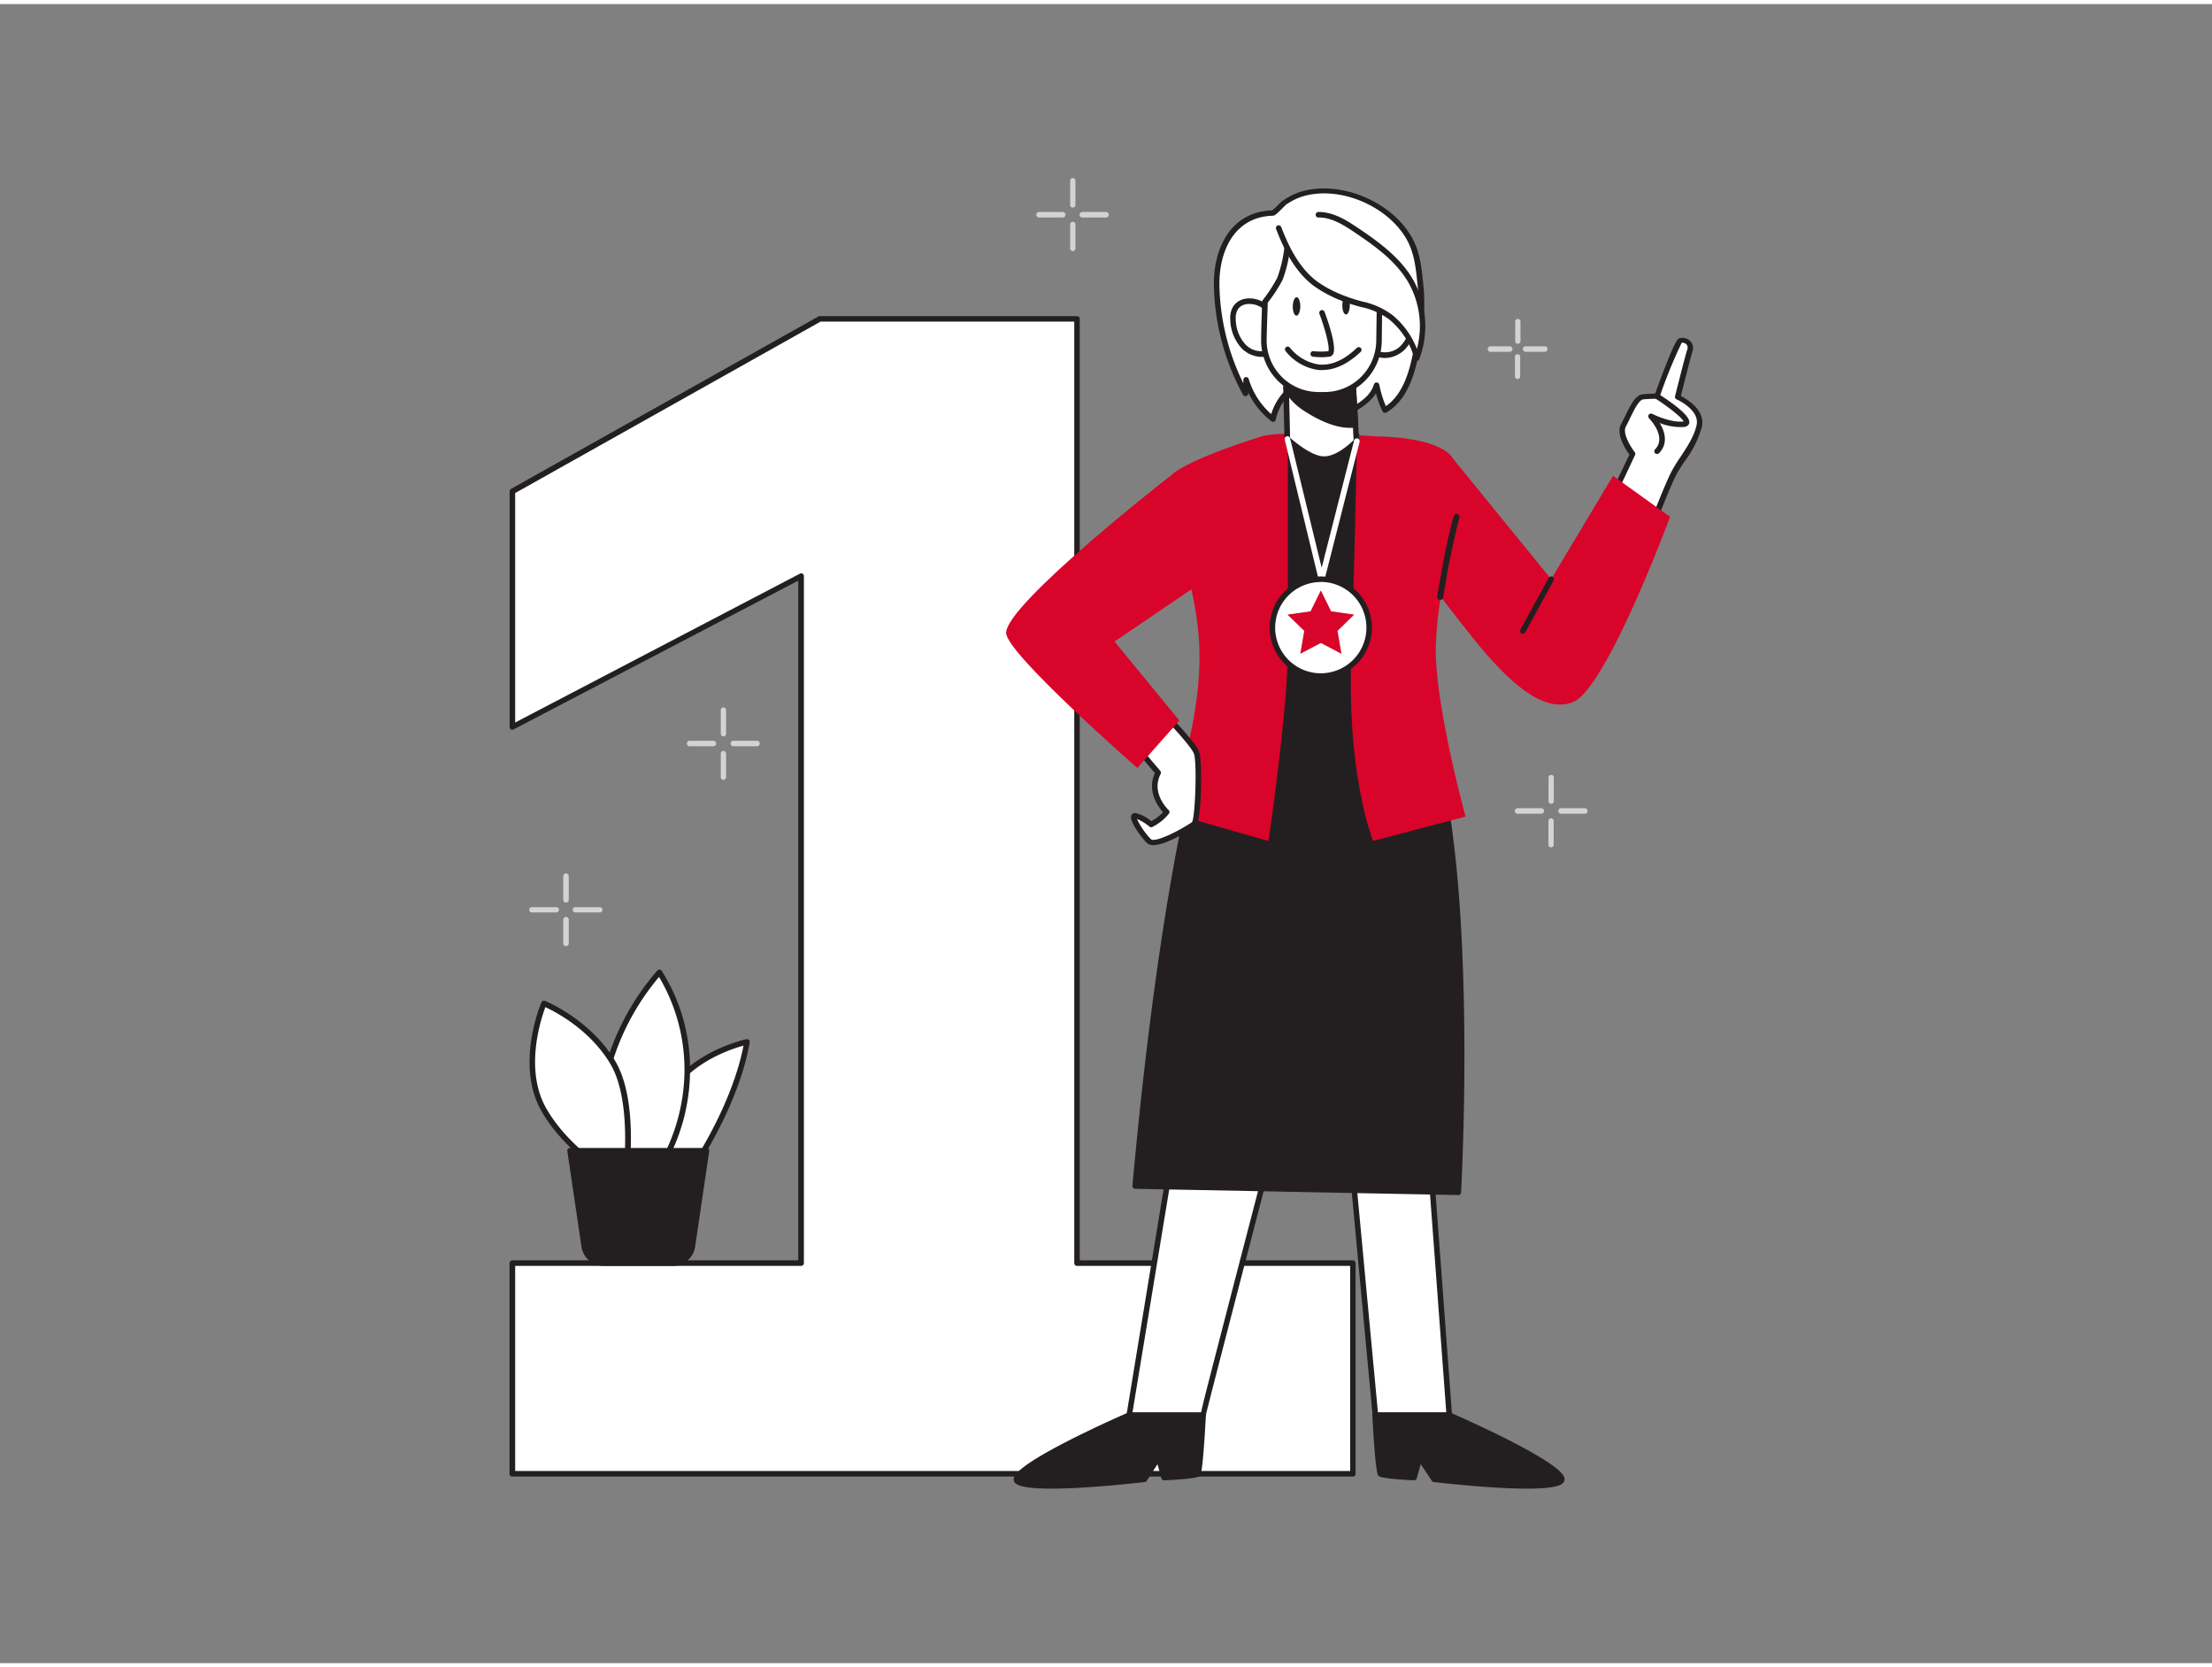 <svg xmlns="http://www.w3.org/2000/svg" viewBox="0 0 400 300" width="406" height="306" class="illustration styles_illustrationTablet__1DWOa"><rect x="0" y="0" width="400" height="300" fill="#808080" stroke="none"/><g id="_574_ranking_flatline" data-name="#574_ranking_flatline"><path d="M125.61,210s7.54-11.1,9.47-22.34c0,0-15.54,3.1-16.28,16.42C117.89,220.51,125.61,210,125.61,210Z" fill="#fff"></path><path d="M121.2,213.82a2.1,2.1,0,0,1-.7-.12c-1.8-.65-2.52-3.8-2.2-9.64.76-13.54,16.52-16.85,16.68-16.88a.45.45,0,0,1,.44.13.49.49,0,0,1,.15.44c-1.92,11.22-9.47,22.43-9.55,22.54h0C125.72,210.7,123.36,213.82,121.2,213.82Zm13.25-25.48c-3,.82-14.53,4.65-15.15,15.78-.38,6.9.8,8.37,1.54,8.64,1.38.49,3.66-2.09,4.36-3C125.42,209.39,132.39,199,134.45,188.34ZM125.61,210h0Z" fill="#231f20"></path><path d="M119.25,210.6a34.56,34.56,0,0,0,5-17.9,32.86,32.86,0,0,0-5-17.61,44.17,44.17,0,0,0-10.06,20.27c-2.22,12,2.39,20.86,6.22,18Z" fill="#fff"></path><path d="M113.94,214.43a3,3,0,0,1-1.62-.5c-3.12-2-5.33-9.47-3.63-18.66a45.12,45.12,0,0,1,10.19-20.52.51.51,0,0,1,.4-.16.49.49,0,0,1,.37.21,33,33,0,0,1,5.13,17.9,34.72,34.72,0,0,1-5.12,18.18.34.34,0,0,1-.12.12l-3.83,2.81A3,3,0,0,1,113.94,214.43Zm5.24-38.51a44.11,44.11,0,0,0-9.5,19.53c-1.61,8.66.4,15.89,3.17,17.64a1.89,1.89,0,0,0,2.27-.08l3.76-2.76a34.49,34.49,0,0,0,4.9-17.55A33,33,0,0,0,119.18,175.92Zm.07,34.68h0Z" fill="#231f20"></path><path d="M113,213.41s2.22-14.65-2.22-22-12.43-10.66-12.43-10.66-4.73,10.95,0,19.24S113,213.41,113,213.41Z" fill="#fff"></path><path d="M113,213.91a.46.46,0,0,1-.23-.06c-.41-.21-10.1-5.34-14.85-13.66s-.22-19.22,0-19.68a.5.5,0,0,1,.65-.26c.33.14,8.2,3.4,12.67,10.86s2.37,21.77,2.28,22.37a.52.52,0,0,1-.26.38A.64.64,0,0,1,113,213.91ZM98.62,181.38c-.81,2.16-3.84,11.31.17,18.32s11.57,11.62,13.81,12.91c.37-3,1.49-14.75-2.25-21S100.37,182.2,98.62,181.38Z" fill="#231f20"></path><polygon points="194.76 227.68 194.76 56.92 148.25 56.92 92.66 88.1 92.66 130.71 144.87 103.44 144.87 227.68 92.66 227.68 92.66 265.76 244.64 265.76 244.64 227.68 194.76 227.68" fill="#fff"></polygon><path d="M244.64,266.26h-152a.5.5,0,0,1-.5-.5V227.67a.51.51,0,0,1,.5-.5h51.71V104.26L92.89,131.15a.5.5,0,0,1-.49,0,.49.49,0,0,1-.24-.42V88.1a.51.51,0,0,1,.26-.44L148,56.48a.5.5,0,0,1,.24-.06h46.51a.5.5,0,0,1,.5.5V227.17h49.38a.5.5,0,0,1,.5.5v38.09A.5.5,0,0,1,244.64,266.26Zm-151.48-1h151V228.17H194.76a.5.5,0,0,1-.5-.5V57.42H148.38l-55.22,31v41.49L144.64,103a.5.5,0,0,1,.49,0,.5.5,0,0,1,.24.43V227.67a.5.5,0,0,1-.5.5H93.16Z" fill="#231f20"></path><polygon points="244.37 208.75 248.71 255.15 262.07 255.15 258.21 203.26 244.37 208.75" fill="#fff"></polygon><path d="M262.07,255.65H248.71a.51.51,0,0,1-.5-.45l-4.34-46.4a.5.5,0,0,1,.31-.51l13.84-5.5a.51.51,0,0,1,.45,0,.53.53,0,0,1,.24.39l3.86,51.89a.5.5,0,0,1-.5.54Zm-12.9-1h12.36L257.76,204l-12.86,5.11Z" fill="#231f20"></path><path d="M292,88.28l3.28-6.88s-2.66-3.37-1.64-5.21,2.11-5,3.52-5.13a24.3,24.3,0,0,1,2.54-.12s3.56-9.82,4.19-10.08a1.39,1.39,0,0,1,1.72,1.81c-.47,1.52-2.19,8.39-2.19,8.39s4.53,2,3.91,5.13-3.29,6.15-4.54,8.49S298.2,95.6,298.2,95.6Z" fill="#fff"></path><path d="M298.21,96.1a.49.49,0,0,1-.38-.17l-6.26-7.32a.49.49,0,0,1-.07-.54l3.15-6.61c-.65-.89-2.51-3.69-1.5-5.51.24-.43.49-1,.74-1.47.9-1.86,1.82-3.79,3.17-3.92,1-.1,1.79-.12,2.24-.12,3.53-9.71,4.12-9.95,4.34-10a2,2,0,0,1,1.93.43,1.82,1.82,0,0,1,.46,2c-.39,1.29-1.7,6.49-2.08,8,1.15.59,4.41,2.53,3.82,5.51a18.47,18.47,0,0,1-3.13,6.29c-.55.84-1.08,1.63-1.46,2.34-1.22,2.29-4.47,10.78-4.51,10.86a.5.5,0,0,1-.38.32Zm-5.67-7.9,5.5,6.44c.85-2.18,3.22-8.24,4.26-10.19A28,28,0,0,1,303.81,82c1.2-1.81,2.57-3.85,3-5.93.54-2.74-3.58-4.57-3.62-4.59a.49.49,0,0,1-.29-.58c.07-.28,1.73-6.89,2.2-8.41a.87.87,0,0,0-.18-1,1.1,1.1,0,0,0-.81-.26,90,90,0,0,0-4,9.81.49.49,0,0,1-.48.33,24.43,24.43,0,0,0-2.48.11c-.79.08-1.7,2-2.37,3.36-.26.55-.51,1.08-.76,1.53-.7,1.26.91,3.78,1.59,4.65a.47.47,0,0,1,.06.52Z" fill="#231f20"></path><path d="M212.21,206.51l-8,48.64h13.36c-.38,1,12.56-48.64,12.56-48.64Z" fill="#fff"></path><path d="M217.55,255.66H204.2a.49.49,0,0,1-.38-.18.52.52,0,0,1-.11-.4l8-48.64a.5.5,0,0,1,.49-.42h17.91a.49.49,0,0,1,.4.2.51.51,0,0,1,.09.43c-4.21,16.14-12.15,46.69-12.55,48.52a.5.5,0,0,1-.51.5Zm-12.76-1h12.42c.17-1,.69-3,1.78-7.23,1.17-4.56,2.75-10.64,4.32-16.72L229.48,207H212.64Z" fill="#231f20"></path><path d="M218.14,131.74s-7.49,22.52-12.87,82l58.43,1.13s3.26-56.58-5.17-82.41Z" fill="#231f20"></path><path d="M263.7,215.36h0l-58.43-1.13a.58.58,0,0,1-.37-.17.47.47,0,0,1-.12-.38c5.32-58.84,12.82-81.87,12.9-82.09a.54.54,0,0,1,.48-.35l40.38.71a.52.52,0,0,1,.47.35c8.37,25.62,5.23,82,5.2,82.58A.5.5,0,0,1,263.7,215.36Zm-57.89-2.12,57.42,1.11c.28-5.54,2.69-57.08-5.07-81.4l-39.65-.7C217.56,135.32,210.77,158.81,205.81,213.24Z" fill="#231f20"></path><path d="M256.36,133.73c-2.06-13.57-11-55.53-11-55.53-7.62,2.21-12.61.45-12.61.45S219,122.73,216.67,133.73Z" fill="#231f20"></path><path d="M256.36,134.23H216.67a.49.49,0,0,1-.38-.18.46.46,0,0,1-.1-.42c2.28-10.9,16-54.69,16.13-55.13a.5.5,0,0,1,.25-.3.48.48,0,0,1,.39,0s4.95,1.67,12.31-.46a.51.51,0,0,1,.4,0,.5.5,0,0,1,.23.32c.09.42,8.91,42.13,11,55.57a.52.52,0,0,1-.11.4A.52.52,0,0,1,256.36,134.23Zm-39.07-1h38.48c-2.05-13.12-9.72-49.6-10.74-54.41a23.4,23.4,0,0,1-11.9.45C231.66,84,219.77,122.13,217.29,133.23Z" fill="#231f20"></path><path d="M291.69,85.3,280.5,104,262.82,82.28c-2.38-4.1-13.7-4.1-13.7-4.1s-17.51-1.18-21,0c0,0-13.82,4.23-16.56,7.25s5,16.9,5.33,31.46S211,146.1,211,146.1l18.38,5.23s3.5-23.53,3.5-34.8c0-23.07,0-37.88,0-37.88l12.49.4s-.41,21.93-1,38.75c-.83,21.93,3.94,33.53,3.94,33.53l16.71-4.41s-5.46-19.84-5.39-30.39a70.12,70.12,0,0,1,.9-9.31c5.59,6.87,15.82,22.27,23.91,19C290.5,123.81,302,92.71,302,92.71Z" fill="#d90429"></path><path d="M232.3,35.87l-.06,0c-.39.27-1.75,1.87-2.1,1.88-7.26.22-10.26,6.57-10.14,13.08a42.39,42.39,0,0,0,5.21,19.53l.16-2.43a14.23,14.23,0,0,0,4.84,7.08,9.8,9.8,0,0,1,2.2-4.4l6.67,4.77a2,2,0,0,0,1.18.51,2.23,2.23,0,0,0,1.11-.52c2.78-2,6.61-3.2,7.6-6.46a19.49,19.49,0,0,0,1.46,4.53c3.83-2.27,5.1-7.13,5.84-11.52A38,38,0,0,0,257,51.54c-.33-3.06-.49-6.21-2-9-3.43-6.37-12.54-10.29-19.48-8.26A11.26,11.26,0,0,0,232.3,35.87Z" fill="#fff"></path><path d="M240.22,76.43a2.51,2.51,0,0,1-1.43-.6l-6.29-4.5a9.1,9.1,0,0,0-1.8,3.82.52.52,0,0,1-.32.37.49.49,0,0,1-.48-.08,14.67,14.67,0,0,1-4.18-5.2v.19a.52.52,0,0,1-.4.46.5.5,0,0,1-.54-.25,42.85,42.85,0,0,1-5.27-19.76c-.11-6.1,2.59-13.3,10.55-13.58a11.77,11.77,0,0,0,1.09-1,8.12,8.12,0,0,1,.81-.78l.07,0a11.41,11.41,0,0,1,3.33-1.63c7.12-2.08,16.49,1.89,20.06,8.5,1.37,2.53,1.66,5.36,1.93,8.1l.11,1.06A38.54,38.54,0,0,1,256.77,62c-.77,4.54-2.1,9.5-6.08,11.87a.54.54,0,0,1-.41,0,.5.5,0,0,1-.3-.27,20.08,20.08,0,0,1-1.17-3.2c-1.08,1.73-3,2.83-4.83,3.89-.79.46-1.6.93-2.32,1.44a2.63,2.63,0,0,1-1.38.61Zm-7.81-6.28a.51.51,0,0,1,.29.1L239.37,75a1.63,1.63,0,0,0,.87.41A1.69,1.69,0,0,0,241,75c.81-.56,1.64-1,2.45-1.51,2.23-1.29,4.34-2.51,5-4.71a.5.5,0,0,1,.5-.36.52.52,0,0,1,.47.41,19.35,19.35,0,0,0,1.19,3.88c3.27-2.27,4.43-6.75,5.13-10.87a37.83,37.83,0,0,0,.68-10.27l-.11-1.07c-.27-2.64-.55-5.37-1.82-7.73-3.36-6.23-12.2-10-18.9-8a10.57,10.57,0,0,0-3,1.49h0l-.28-.41.26.43a8,8,0,0,0-.71.68c-.93.94-1.31,1.3-1.69,1.31-7.3.22-9.76,6.91-9.66,12.57a41.87,41.87,0,0,0,4.33,17.74l0-.66a.5.5,0,0,1,.44-.47.5.5,0,0,1,.53.36,13.76,13.76,0,0,0,4.07,6.33A10.21,10.21,0,0,1,232,70.32.48.48,0,0,1,232.41,70.15Zm-2.27-32.36h0Z" fill="#231f20"></path><path d="M248.19,57.64c.74-4.29,7.87-5.27,7.47-.21a7.46,7.46,0,0,1-2,4.73,4.42,4.42,0,0,1-4.79,1.06" fill="#fff"></path><path d="M250.44,64a4.27,4.27,0,0,1-1.74-.36.5.5,0,0,1-.24-.67.49.49,0,0,1,.66-.24,3.94,3.94,0,0,0,4.23-1,7.05,7.05,0,0,0,1.81-4.41c.13-1.63-.62-2.67-2-2.85a4.11,4.11,0,0,0-4.43,3.18.5.5,0,1,1-1-.17,5.07,5.07,0,0,1,5.54-4,3.3,3.3,0,0,1,2.91,3.92,7.93,7.93,0,0,1-2.09,5A5.23,5.23,0,0,1,250.44,64Z" fill="#231f20"></path><path d="M230.44,57.44c-.64-4.3-7.75-5.43-7.45-.37a7.45,7.45,0,0,0,1.85,4.77A4.42,4.42,0,0,0,229.6,63" fill="#fff"></path><path d="M228.16,63.8a5.19,5.19,0,0,1-3.69-1.62,8,8,0,0,1-2-5.08c-.15-2.6,1.45-3.7,3-3.86a5.07,5.07,0,0,1,5.45,4.13.5.5,0,0,1-1,.14,4.1,4.1,0,0,0-4.36-3.27c-1.43.15-2.2,1.17-2.1,2.8a6.93,6.93,0,0,0,1.71,4.45,3.92,3.92,0,0,0,4.2,1.06.5.5,0,1,1,.4.92A4.14,4.14,0,0,1,228.16,63.8Z" fill="#231f20"></path><path d="M232.8,78.65s3.95,3.69,6.69,3.63,5.8-3.23,5.8-3.23l-.17-3-.4-7-.39-6.53-11.19-.12-.43,5.33-.13,1.72Z" fill="#fff"></path><path d="M239.43,82.78c-2.91,0-6.81-3.61-7-3.77a.48.48,0,0,1-.16-.35l-.22-9.17.57-7.11a.49.49,0,0,1,.49-.46h0l11.19.12a.5.5,0,0,1,.49.48l1,16.5a.49.49,0,0,1-.14.38c-.13.13-3.23,3.32-6.15,3.38Zm-6.14-4.36c.73.65,3.91,3.36,6.13,3.36h.06c2.18,0,4.67-2.31,5.3-2.93L243.86,63l-10.26-.11-.52,6.58Z" fill="#231f20"></path><path d="M232.58,69.48a10.58,10.58,0,0,0,3.64,3.73c2.39,1.56,6,3.32,8.9,2.84l-.4-7a24.1,24.1,0,0,1-6.46,0,16.6,16.6,0,0,1-5.55-1.3Z" fill="#231f20"></path><path d="M244.09,76.63c-3.05,0-6.34-1.82-8.15-3a11,11,0,0,1-3.8-3.92.53.53,0,0,1-.06-.27l.13-1.73a.53.53,0,0,1,.26-.4.47.47,0,0,1,.46,0,16.06,16.06,0,0,0,5.39,1.25,23,23,0,0,0,6.32,0,.5.5,0,0,1,.39.11.47.47,0,0,1,.18.36l.41,7a.51.51,0,0,1-.42.52A6.83,6.83,0,0,1,244.09,76.63Zm-11-7.26a10.14,10.14,0,0,0,3.4,3.42c1.46,1,5.08,3.07,8.1,2.82l-.34-6a25.29,25.29,0,0,1-6-.1,18.36,18.36,0,0,1-5.05-1.05Z" fill="#231f20"></path><path d="M238.27,70.64h1.15a9.83,9.83,0,0,0,9.94-9.72c0-3.11.11-9.32.11-9.32s-5.5-1.34-9.06-2.68c-6-2.26-7.59-5.5-7.59-5.5a24.11,24.11,0,0,1-1.41,6.29,28.3,28.3,0,0,1-2.67,4.1s-.17,4.85-.19,6.88A9.83,9.83,0,0,0,238.27,70.64Z" fill="#fff"></path><path d="M239.53,71.15h-1.26a10.35,10.35,0,0,1-10.22-10.45c0-2,.19-6.84.2-6.89a.53.53,0,0,1,.1-.29,27.45,27.45,0,0,0,2.61-4,24.16,24.16,0,0,0,1.36-6.12.51.51,0,0,1,.4-.46.5.5,0,0,1,.55.27s1.63,3.1,7.32,5.25c3.49,1.32,8.94,2.65,9,2.66a.52.52,0,0,1,.38.5l-.1,9.31A10.35,10.35,0,0,1,239.53,71.15Zm-1.25-1h1.25a9.35,9.35,0,0,0,9.34-9.23L249,52c-1.32-.33-5.72-1.47-8.73-2.61a16.72,16.72,0,0,1-7.06-4.6,23.11,23.11,0,0,1-1.3,5.13A27,27,0,0,1,229.24,54c0,.85-.17,4.91-.19,6.7a9.34,9.34,0,0,0,9.23,9.44Z" fill="#231f20"></path><path d="M239.1,63.86a15.37,15.37,0,0,1-1.69-.1.51.51,0,0,1-.43-.57.49.49,0,0,1,.56-.42,13.33,13.33,0,0,0,2.67,0c.27-.59-.44-3.6-1.59-6.7a.5.5,0,1,1,.93-.34c.55,1.46,2.26,6.34,1.49,7.61a.87.87,0,0,1-.65.42A11.78,11.78,0,0,1,239.1,63.86Z" fill="#231f20"></path><ellipse cx="234.46" cy="54.68" rx="1.67" ry="0.68" transform="translate(177.2 288.52) rotate(-89.37)" fill="#231f20"></ellipse><ellipse cx="243.42" cy="54.46" rx="1.67" ry="0.68" transform="translate(186.28 297.27) rotate(-89.37)" fill="#231f20"></ellipse><path d="M239.1,66.17c-.21,0-.43,0-.64,0a9.15,9.15,0,0,1-6-3.44.5.5,0,0,1,.8-.6,8.27,8.27,0,0,0,5.3,3.05c2.21.19,4.51-.81,6.79-3a.5.5,0,0,1,.71,0,.49.49,0,0,1,0,.7C243.74,65.07,241.42,66.17,239.1,66.17Z" fill="#231f20"></path><path d="M231.23,40.52c1.47,3.82,3.41,7.66,6.7,10.1a22.39,22.39,0,0,0,5.45,2.77c2.88,1.12,5.68,1.25,8.12,3.27A14.24,14.24,0,0,1,256.22,64a16.37,16.37,0,0,0-1.17-14c-2.3-3.9-6.11-6.64-9.87-9.16-2.05-1.38-4.29-2.78-6.76-2.73" fill="#fff"></path><path d="M256.22,64.51h0a.48.48,0,0,1-.45-.38A13.74,13.74,0,0,0,251.18,57,13.09,13.09,0,0,0,246,54.75c-.92-.26-1.86-.52-2.82-.89A23.25,23.25,0,0,1,237.63,51c-3.6-2.67-5.56-6.92-6.87-10.32a.5.5,0,0,1,.29-.65.49.49,0,0,1,.64.29c1.26,3.27,3.14,7.36,6.54,9.88a22.14,22.14,0,0,0,5.33,2.71c.91.35,1.83.61,2.73.86a13.87,13.87,0,0,1,5.53,2.48,14.85,14.85,0,0,1,4.4,6.11,16,16,0,0,0-1.6-12.12c-2.24-3.79-5.87-6.41-9.72-9-2.11-1.42-4.2-2.68-6.48-2.65a.47.47,0,0,1-.5-.49.49.49,0,0,1,.49-.51c2.58,0,4.8,1.3,7.05,2.82,3.79,2.54,7.68,5.35,10,9.31a17,17,0,0,1,1.21,14.44A.51.51,0,0,1,256.22,64.51Z" fill="#231f20"></path><path d="M210.24,128.11s5.57,5.62,6.14,7.32.28,12.34-.57,12.91-6.81,4.28-8.08,3-3.55-4.69-2.42-4.55a7.8,7.8,0,0,1,2.84,1.56A8.93,8.93,0,0,0,211,146.1s-3.53-3.29-1.54-7.12l-3.22-3.79" fill="#fff"></path><path d="M208.56,152.08a1.62,1.62,0,0,1-1.19-.4c-.62-.62-3.32-3.92-2.78-5a.73.73,0,0,1,.79-.39,7.23,7.23,0,0,1,2.82,1.46,8.68,8.68,0,0,0,2.12-1.61c-.84-.94-3-3.81-1.48-7.08l-3-3.53a.51.51,0,0,1,.06-.71.49.49,0,0,1,.7.06l3.22,3.78a.52.52,0,0,1,.06.56c-1.78,3.44,1.31,6.4,1.44,6.52a.5.5,0,0,1,.08.63,9,9,0,0,1-3,2.42.49.49,0,0,1-.55-.06,8.72,8.72,0,0,0-2.25-1.37,14.2,14.2,0,0,0,2.5,3.63c.69.7,4.88-1.34,7.45-3.06.58-.84.92-10.68.37-12.33-.39-1.17-3.81-4.9-6-7.13a.5.5,0,0,1,0-.7.5.5,0,0,1,.71,0c.58.58,5.67,5.75,6.26,7.51.48,1.45.52,12.63-.76,13.49C215.49,149.15,211,152.08,208.56,152.08Z" fill="#231f20"></path><path d="M211.54,85.39s-29.69,23.13-29.6,28.33c.06,3.73,23.73,24.41,23.73,24.41l7.59-8.58-11.72-14.28L218.14,104" fill="#d90429"></path><path d="M260.41,107.72h-.08a.5.5,0,0,1-.42-.57c0-.09,1.5-9.7,3-14.58a.5.5,0,0,1,1,.29,143.64,143.64,0,0,0-2.93,14.44A.5.5,0,0,1,260.41,107.72Z" fill="#231f20"></path><path d="M275.38,113.85a.53.53,0,0,1-.24-.06.5.5,0,0,1-.2-.68l5.12-9.36a.5.5,0,1,1,.88.48l-5.12,9.36A.49.49,0,0,1,275.38,113.85Z" fill="#231f20"></path><path d="M299.64,81.35a.48.48,0,0,1-.34-.13.5.5,0,0,1,0-.71c2.16-2.26-1-5.48-1.1-5.61a.51.51,0,0,1-.05-.65.5.5,0,0,1,.63-.15s3.26,1.66,5.62,1.37h.06c-.32-.67-2.53-2.48-5.06-4.11a.5.5,0,1,1,.54-.84c2.68,1.73,5.81,4,5.53,5.25-.05.22-.24.61-.95.7a10.33,10.33,0,0,1-4.4-.72c1,1.59,1.53,3.75-.1,5.45A.49.49,0,0,1,299.64,81.35Zm4.83-5.77h0Zm.08-.15Z" fill="#231f20"></path><path d="M238.94,104.49h0a.51.51,0,0,1-.48-.38l-6.14-25.35a.5.5,0,0,1,.37-.6.48.48,0,0,1,.6.37L239,101.92l5.86-23a.5.5,0,1,1,1,.24l-6.36,25A.48.48,0,0,1,238.94,104.49Z" fill="#fff"></path><circle cx="238.85" cy="112.73" r="8.74" fill="#fff"></circle><path d="M238.85,122a9.25,9.25,0,1,1,9.24-9.25A9.25,9.25,0,0,1,238.85,122Zm0-17.49a8.25,8.25,0,1,0,8.24,8.24A8.25,8.25,0,0,0,238.85,104.49Z" fill="#231f20"></path><path d="M248.71,255.15s.55,10.18.95,10.58,6.11.68,6.11.68l1-3.63,2.55,4s24.32,2.85,23.09-.2-20.35-11.4-20.35-11.4Z" fill="#231f20"></path><path d="M276.13,268.45c-6.12,0-14.53-.93-16.86-1.2a.49.49,0,0,1-.36-.23l-2-3-.71,2.55a.49.49,0,0,1-.5.37c-5.9-.28-6.31-.69-6.44-.82s-.54-.55-1.1-10.91a.5.5,0,0,1,.14-.37.48.48,0,0,1,.36-.16h13.36a.45.45,0,0,1,.2,0c2,.86,19.36,8.52,20.62,11.67a1,1,0,0,1-.13,1C282.14,268.17,279.47,268.45,276.13,268.45Zm-16.51-2.17c10.31,1.2,21.73,1.71,22.35.46-.85-2.1-12.39-7.76-20-11.09H249.24c.24,4.29.59,8.92.82,9.75a45.28,45.28,0,0,0,5.34.49l.9-3.24a.5.5,0,0,1,.9-.14Z" fill="#231f20"></path><path d="M217.56,255.15s-.54,10.18-.95,10.58-6.11.68-6.11.68l-1-3.63-2.54,4s-24.32,2.85-23.1-.2,20.35-11.4,20.35-11.4Z" fill="#231f20"></path><path d="M190.15,268.45c-3.35,0-6-.28-6.64-1.09a1,1,0,0,1-.12-1c1.26-3.15,18.64-10.81,20.61-11.67a.48.48,0,0,1,.2,0h13.36a.52.52,0,0,1,.37.16.5.5,0,0,1,.13.37c-.55,10.36-.94,10.76-1.09,10.91s-.55.54-6.44.82a.51.51,0,0,1-.51-.37l-.71-2.55-1.94,3a.49.49,0,0,1-.36.23C204.67,267.52,196.27,268.45,190.15,268.45Zm14.16-12.8c-7.62,3.33-19.16,9-20,11.08.61,1.26,12,.75,22.34-.45l2.41-3.77a.51.51,0,0,1,.5-.22.52.52,0,0,1,.41.36l.9,3.24a39.85,39.85,0,0,0,5.34-.52c.24-.9.58-5.48.82-9.72Zm11.88,9.82Z" fill="#231f20"></path><polygon points="238.85 106.03 240.71 109.8 244.88 110.4 241.87 113.34 242.58 117.49 238.85 115.53 235.13 117.49 235.84 113.34 232.82 110.4 236.99 109.8 238.85 106.03" fill="#d90429"></polygon><path d="M280.5,144.62a.49.49,0,0,1-.48-.48v-4.28a.48.48,0,0,1,.48-.48.47.47,0,0,1,.48.48v4.28A.48.48,0,0,1,280.5,144.62Z" fill="#d1d3d4"></path><path d="M280.5,152.48A.48.48,0,0,1,280,152v-4.29a.49.49,0,0,1,.48-.48.48.48,0,0,1,.48.48V152A.47.47,0,0,1,280.5,152.48Z" fill="#d1d3d4"></path><path d="M286.58,146.41h-4.29a.48.48,0,0,1,0-1h4.29a.48.48,0,0,1,0,1Z" fill="#d1d3d4"></path><path d="M278.71,146.41h-4.28a.48.48,0,0,1,0-1h4.28a.48.48,0,1,1,0,1Z" fill="#d1d3d4"></path><path d="M274.43,61.43A.48.48,0,0,1,274,61V57.48a.48.48,0,1,1,.95,0V61A.48.48,0,0,1,274.43,61.43Z" fill="#d1d3d4"></path><path d="M274.43,67.8a.48.48,0,0,1-.48-.48V63.85a.48.48,0,1,1,.95,0v3.47A.48.48,0,0,1,274.43,67.8Z" fill="#d1d3d4"></path><path d="M279.34,62.88h-3.46a.48.48,0,1,1,0-1h3.46a.48.48,0,0,1,0,1Z" fill="#d1d3d4"></path><path d="M273,62.88h-3.47a.48.48,0,1,1,0-1H273a.48.48,0,0,1,0,1Z" fill="#d1d3d4"></path><path d="M194,36.8a.47.47,0,0,1-.48-.48V32a.48.48,0,1,1,.95,0v4.28A.47.47,0,0,1,194,36.8Z" fill="#d1d3d4"></path><path d="M194,44.67a.47.47,0,0,1-.48-.48V39.91a.48.48,0,1,1,.95,0v4.28A.47.47,0,0,1,194,44.67Z" fill="#d1d3d4"></path><path d="M200,38.59h-4.28a.48.48,0,1,1,0-1H200a.48.48,0,1,1,0,1Z" fill="#d1d3d4"></path><path d="M192.17,38.59h-4.28a.48.48,0,1,1,0-1h4.28a.48.48,0,1,1,0,1Z" fill="#d1d3d4"></path><path d="M130.82,132.42a.48.48,0,0,1-.48-.48v-4.28a.47.47,0,0,1,.48-.48.48.48,0,0,1,.48.48v4.28A.49.49,0,0,1,130.82,132.42Z" fill="#d1d3d4"></path><path d="M130.82,140.28a.47.47,0,0,1-.48-.47v-4.29a.48.48,0,0,1,.48-.48.49.49,0,0,1,.48.48v4.29A.48.48,0,0,1,130.82,140.28Z" fill="#d1d3d4"></path><path d="M136.89,134.21h-4.28a.48.48,0,1,1,0-1h4.28a.48.48,0,1,1,0,1Z" fill="#d1d3d4"></path><path d="M129,134.21h-4.29a.48.48,0,0,1,0-1H129a.48.48,0,0,1,0,1Z" fill="#d1d3d4"></path><path d="M102.32,162.46a.47.47,0,0,1-.47-.48V157.7a.48.48,0,1,1,1,0V162A.47.47,0,0,1,102.32,162.46Z" fill="#d1d3d4"></path><path d="M102.32,170.33a.48.48,0,0,1-.47-.48v-4.28a.48.48,0,1,1,1,0v4.28A.48.48,0,0,1,102.32,170.33Z" fill="#d1d3d4"></path><path d="M108.4,164.25h-4.28a.48.48,0,1,1,0-.95h4.28a.48.48,0,1,1,0,.95Z" fill="#d1d3d4"></path><path d="M100.53,164.25H96.25a.48.48,0,1,1,0-.95h4.28a.48.48,0,1,1,0,.95Z" fill="#d1d3d4"></path><path d="M103.07,207.34h24.68l-2.56,17.3a3.55,3.55,0,0,1-3.52,3H109.15a3.55,3.55,0,0,1-3.52-3Z" fill="#231f20"></path><path d="M121.67,228.17H109.15a4.06,4.06,0,0,1-4-3.46l-2.56-17.29a.51.51,0,0,1,.11-.4.53.53,0,0,1,.38-.18h24.68a.53.53,0,0,1,.38.18.51.51,0,0,1,.11.4l-2.55,17.29A4.07,4.07,0,0,1,121.67,228.17Zm-18-20.33,2.47,16.72a3.07,3.07,0,0,0,3,2.61h12.52a3.07,3.07,0,0,0,3-2.61l2.47-16.72Z" fill="#231f20"></path></g></svg>